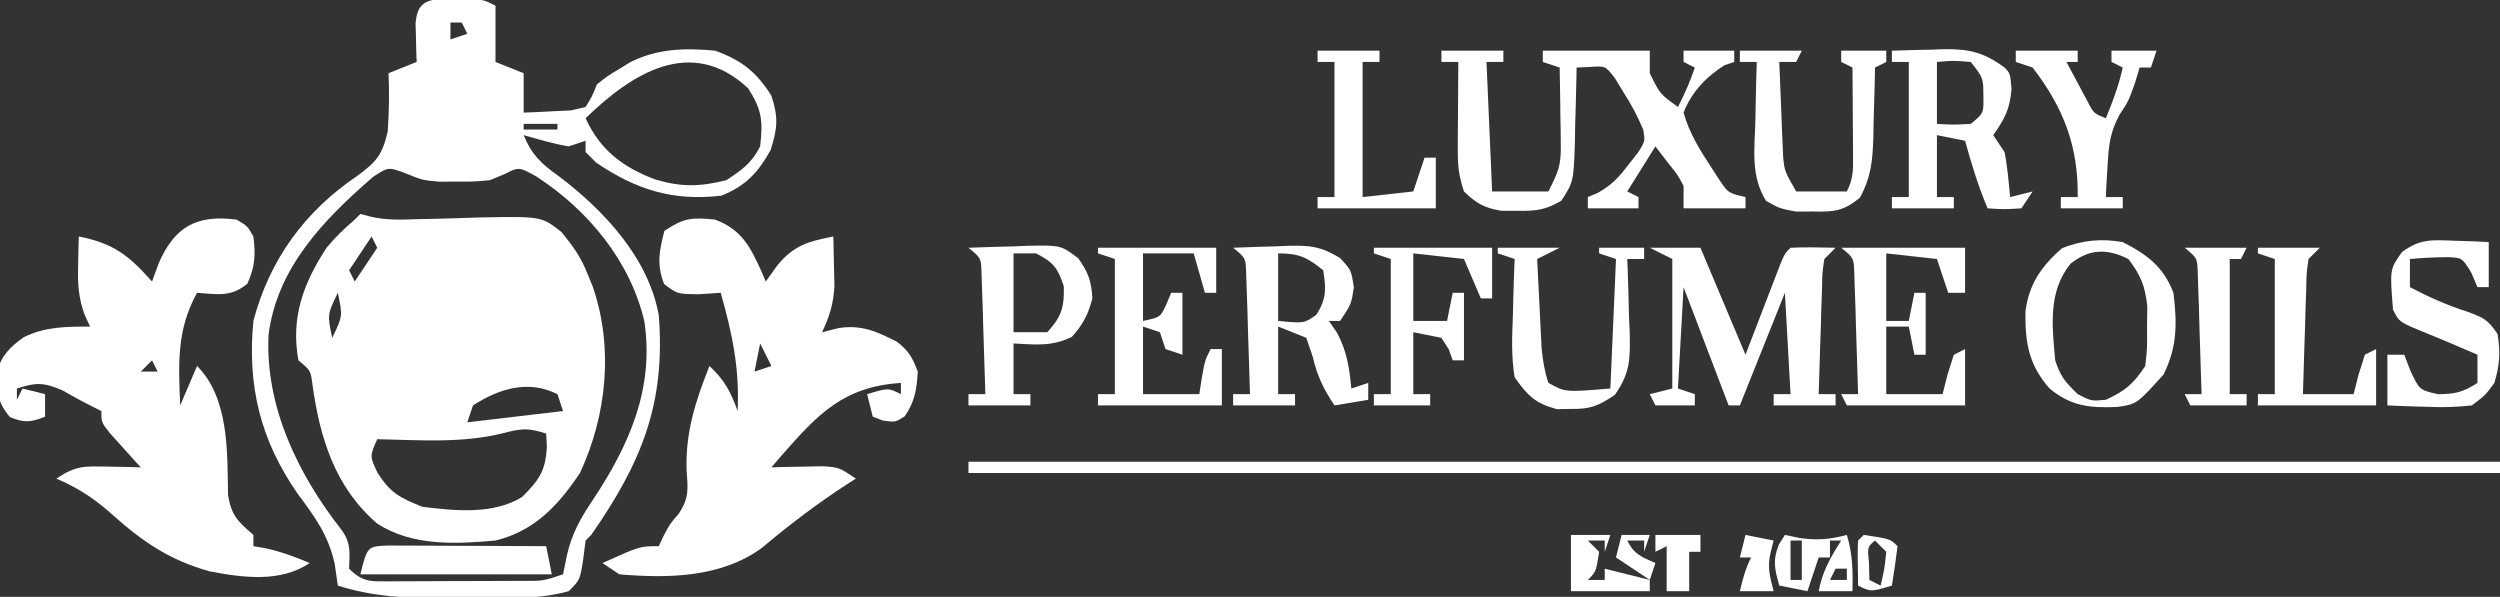 <?xml version="1.0" encoding="UTF-8"?>
<svg version="1.1" xmlns="http://www.w3.org/2000/svg" width="444" height="106">
<rect width="100%" height="100%" fill="#333333" stroke="none"/>
<path d="M0 0 C0.826 0.219 0.826 0.219 1.668 0.442 C4.626 1.15 7.266 1.023 10.305 0.922 C12.14 0.883 12.14 0.883 14.012 0.844 C16.58 0.781 19.148 0.703 21.715 0.609 C32.187 0.433 32.187 0.433 35.738 3.23 C37.738 5.679 39.159 7.64 40.312 10.562 C40.618 11.306 40.924 12.05 41.238 12.816 C44.999 23.598 43.792 35.732 39 46 C35.151 51.786 30.901 56.303 24 58 C16.845 58.633 9.254 59.021 3 55 C-4.505 48.544 -7.197 39.796 -8.508 30.285 C-8.824 27.815 -8.824 27.815 -11 26 C-12.388 18.403 -10.131 12.314 -6 6 C-4.428 4.101 -2.878 2.617 -1 1 C-0.67 0.67 -0.34 0.34 0 0 Z M2 4 C0.02 6.97 0.02 6.97 -2 10 C-1.67 10.66 -1.34 11.32 -1 12 C0.32 10.02 1.64 8.04 3 6 C2.67 5.34 2.34 4.68 2 4 Z M-3 12 C-2 14 -2 14 -2 14 Z M-4 14 C-5.875 17.868 -5.875 17.868 -5 22 C-3.125 18.132 -3.125 18.132 -4 14 Z M20 34 C19.67 34.99 19.34 35.98 19 37 C27.415 36.01 27.415 36.01 36 35 C35.67 34.01 35.34 33.02 35 32 C29.799 29.4 24.636 31.02 20 34 Z M25.312 38.938 C18.046 40.76 10.434 40.154 3 40 C1.656 43.006 1.656 43.006 3.062 46 C5.403 49.624 7.032 50.397 11 52 C16.733 52.723 23.651 53.443 28.75 50.25 C31.787 47.213 32.929 45.557 33.125 41.25 C33.084 40.508 33.042 39.765 33 39 C29.77 37.98 28.815 38.047 25.312 38.938 Z " fill="#FFFFFF" transform="translate(64,38)"/>
<path d="M0 0 C1.33 0.021 1.33 0.021 2.688 0.043 C4.018 0.053 4.018 0.053 5.375 0.062 C7.688 0.23 7.688 0.23 9.688 1.23 C9.688 4.53 9.688 7.83 9.688 11.23 C12.162 12.22 12.162 12.22 14.688 13.23 C14.688 15.54 14.688 17.85 14.688 20.23 C16.48 20.171 18.272 20.082 20.062 19.98 C21.06 19.934 22.058 19.888 23.086 19.84 C23.944 19.639 24.803 19.438 25.688 19.23 C26.851 17.357 26.851 17.357 27.688 15.23 C29.492 13.781 29.492 13.781 31.562 12.543 C32.241 12.127 32.919 11.71 33.617 11.281 C38.418 8.845 43.4 8.725 48.688 9.23 C53.375 10.911 56.037 13.01 58.688 17.23 C59.951 21.105 59.78 22.934 58.562 26.855 C56.329 30.875 54.118 33.258 49.812 34.98 C41.239 35.989 34.657 33.93 27.562 29.105 C26.944 28.487 26.325 27.868 25.688 27.23 C25.688 26.57 25.688 25.91 25.688 25.23 C24.698 25.56 23.707 25.89 22.688 26.23 C19.949 25.775 17.367 24.977 14.688 24.23 C16.124 27.727 17.815 29.311 20.875 31.48 C28.859 37.504 36.874 46.001 38.688 56.23 C39.917 71.825 35.664 82.369 26.688 95.23 C26.358 95.56 26.027 95.89 25.688 96.23 C25.543 97.365 25.399 98.499 25.25 99.668 C24.688 103.23 24.688 103.23 22.688 105.23 C16.592 106.911 10.143 106.415 3.875 106.418 C2.629 106.43 1.383 106.442 0.1 106.455 C-6.396 106.465 -12.107 106.2 -18.312 104.23 C-18.498 102.952 -18.684 101.673 -18.875 100.355 C-19.987 95.273 -22.417 91.97 -25.496 87.855 C-32.1 78.312 -34.41 68.701 -33.312 57.23 C-30.435 46.327 -24.154 37.737 -14.875 31.48 C-11.454 28.945 -10.454 27.827 -9.457 23.621 C-9.215 20.123 -9.145 16.732 -9.312 13.23 C-7.662 12.57 -6.013 11.91 -4.312 11.23 C-4.336 10.604 -4.359 9.977 -4.383 9.332 C-4.401 8.515 -4.419 7.697 -4.438 6.855 C-4.461 6.043 -4.484 5.231 -4.508 4.395 C-4.219 1.197 -3.155 0.314 0 0 Z M1.688 4.23 C1.688 5.22 1.688 6.21 1.688 7.23 C2.678 6.9 3.667 6.57 4.688 6.23 C4.357 5.57 4.027 4.91 3.688 4.23 C3.027 4.23 2.368 4.23 1.688 4.23 Z M25.688 21.23 C28.284 26.92 32.321 29.934 38.062 32.105 C42.716 33.476 45.975 33.409 50.688 32.23 C53.449 30.409 55.209 29.188 56.688 26.23 C57.204 21.752 57.027 19.76 54.562 15.918 C44.48 6.493 33.904 13.254 25.688 21.23 Z M6.688 17.23 C10.688 18.23 10.688 18.23 10.688 18.23 Z M14.688 22.23 C14.688 22.56 14.688 22.89 14.688 23.23 C16.668 23.23 18.648 23.23 20.688 23.23 C20.688 22.9 20.688 22.57 20.688 22.23 C18.707 22.23 16.727 22.23 14.688 22.23 Z M-12.059 31.652 C-20.803 39.216 -29.144 47.809 -30.625 59.75 C-31.21 72.524 -25.366 84.518 -17.602 94.41 C-15.923 96.781 -16.238 98.387 -16.312 101.23 C-13.82 103.723 -12.355 103.467 -8.953 103.483 C-8.226 103.476 -7.499 103.468 -6.75 103.461 C-6.003 103.46 -5.256 103.46 -4.486 103.46 C-2.906 103.457 -1.325 103.449 0.255 103.436 C2.678 103.418 5.1 103.416 7.523 103.416 C9.057 103.411 10.591 103.405 12.125 103.398 C12.852 103.397 13.579 103.396 14.328 103.395 C18.134 103.421 18.134 103.421 21.688 102.23 C21.914 101.117 22.141 100.003 22.375 98.855 C23.241 94.991 24.801 92.264 27 88.98 C33.511 79.166 37.898 69.171 36.125 57.293 C33.614 46.566 26.129 37.559 17 31.605 C13.86 29.856 13.86 29.856 11.352 31.129 C10.472 31.492 9.593 31.856 8.688 32.23 C5.785 32.496 5.785 32.496 2.75 32.48 C1.751 32.486 0.752 32.491 -0.277 32.496 C-3.312 32.23 -3.312 32.23 -6.352 30.98 C-9.36 29.87 -9.36 29.87 -12.059 31.652 Z " fill="#FFFFFF" transform="translate(78.312,-0.23)"/>
<path d="M0 0 C4.824 1.838 6.262 4.882 8.301 9.355 C8.532 9.898 8.762 10.441 9 11 C9.681 10.051 10.361 9.102 11.062 8.125 C13.987 4.562 16.55 3.873 21 3 C21.054 4.896 21.093 6.791 21.125 8.688 C21.148 9.743 21.171 10.799 21.195 11.887 C20.999 15.023 20.331 17.176 19 20 C19.99 19.753 20.98 19.505 22 19.25 C26.079 18.66 28.704 19.869 32.301 21.699 C34.361 23.276 35.103 24.578 36 27 C35.805 30.186 35.487 32.281 33.688 34.938 C32 36 32 36 29.812 35.688 C29.214 35.461 28.616 35.234 28 35 C27.505 33.02 27.505 33.02 27 31 C30.75 29.875 30.75 29.875 33 31 C33 30.34 33 29.68 33 29 C22.813 29.703 18.342 34.435 11.758 41.953 C11.178 42.629 10.598 43.304 10 44 C10.831 43.977 11.663 43.954 12.52 43.93 C13.606 43.912 14.693 43.894 15.812 43.875 C16.891 43.852 17.97 43.829 19.082 43.805 C22 44 22 44 25 46 C24.466 46.34 23.933 46.681 23.383 47.031 C18.089 50.475 13.188 54.194 8.359 58.266 C1.104 63.599 -8.315 63.739 -17 63 C-17.99 62.34 -18.98 61.68 -20 61 C-13.375 58 -13.375 58 -10 58 C-9.732 57.422 -9.464 56.845 -9.188 56.25 C-8 54 -8 54 -6.422 52.203 C-4.598 49.377 -4.817 47.824 -5.062 44.5 C-5.271 37.722 -3.481 32.246 -1 26 C1.641 28.467 2.796 30.574 4 34 C4.374 26.526 3.041 20.179 1 13 C-0.887 13.124 -0.887 13.124 -2.812 13.25 C-6.697 13.229 -6.697 13.229 -9.062 11.438 C-10.404 7.949 -9.927 5.575 -9 2 C-5.491 -0.339 -4.129 -0.413 0 0 Z M9 20 C10 22 10 22 10 22 Z M8 22 C7.67 23.65 7.34 25.3 7 27 C7.99 26.67 8.98 26.34 10 26 C9.34 24.68 8.68 23.36 8 22 Z M0 40 C1 43 1 43 1 43 Z " fill="#FFFFFF" transform="translate(127,39)"/>
<path d="M0 0 C1.938 1.125 1.938 1.125 3 3 C3.42 6.292 3.295 8.34 1.938 11.375 C-0.939 13.788 -3.377 13.273 -7 13 C-10.651 19.542 -10.299 25.639 -10 33 C-9.01 30.69 -8.02 28.38 -7 26 C-1.292 31.708 -1.629 41.354 -1.504 48.898 C-0.905 52.586 0.244 53.601 3 56 C3 56.66 3 57.32 3 58 C3.722 58.124 4.444 58.248 5.188 58.375 C7.957 58.99 10.397 59.884 13 61 C7.772 64.486 1.224 63.616 -4.801 62.465 C-11.762 60.532 -16.65 57.232 -22 52.438 C-25.183 49.585 -28.077 47.667 -32 46 C-28.473 43.649 -26.971 43.786 -22.812 43.875 C-21.726 43.893 -20.639 43.911 -19.52 43.93 C-18.688 43.953 -17.857 43.976 -17 44 C-17.758 43.169 -17.758 43.169 -18.531 42.32 C-19.181 41.596 -19.831 40.871 -20.5 40.125 C-21.15 39.406 -21.799 38.686 -22.469 37.945 C-24 36 -24 36 -24 34 C-24.536 33.732 -25.073 33.464 -25.625 33.188 C-27.426 32.287 -29.192 31.315 -30.938 30.312 C-34.276 28.882 -35.611 28.903 -39 30 C-39 30.66 -39 31.32 -39 32 C-38.67 31.34 -38.34 30.68 -38 30 C-36.68 30.33 -35.36 30.66 -34 31 C-34 32.32 -34 33.64 -34 35 C-36.585 36.016 -37.647 36.147 -40.25 35.062 C-42.449 32.471 -42.691 30.366 -42.512 27.004 C-41.786 24.162 -40.15 22.566 -37.789 20.898 C-34.011 19.001 -30.139 19 -26 19 C-26.327 18.295 -26.655 17.59 -26.992 16.863 C-28.084 13.761 -28.204 11.46 -28.125 8.188 C-28.107 7.212 -28.089 6.236 -28.07 5.23 C-28.047 4.494 -28.024 3.758 -28 3 C-21.82 4.236 -19.188 6.301 -15 11 C-14.608 9.928 -14.216 8.855 -13.812 7.75 C-10.984 1.264 -7.091 -0.919 0 0 Z M-16 22 C-15 25 -15 25 -15 25 Z M-15 25 C-15.66 25.66 -16.32 26.32 -17 27 C-16.01 27 -15.02 27 -14 27 C-14.33 26.34 -14.66 25.68 -15 25 Z " fill="#FFFFFF" transform="translate(42,39)"/>
<path d="M0 0 C89.76 0 179.52 0 272 0 C272 0.66 272 1.32 272 2 C182.24 2 92.48 2 0 2 C0 1.34 0 0.68 0 0 Z " fill="#FFFFFF" transform="translate(172,82)"/>
<path d="M0 0 C3.63 0 7.26 0 11 0 C11 0.66 11 1.32 11 2 C10.01 2 9.02 2 8 2 C8.33 9.59 8.66 17.18 9 25 C12.3 25 15.6 25 19 25 C20.812 21.375 21.249 20.405 21.195 16.672 C21.189 15.873 21.182 15.073 21.176 14.25 C21.159 13.425 21.142 12.6 21.125 11.75 C21.116 10.91 21.107 10.069 21.098 9.203 C21.074 7.135 21.038 5.068 21 3 C20.01 2.67 19.02 2.34 18 2 C18 1.34 18 0.68 18 0 C24.27 0 30.54 0 37 0 C37 1.32 37 2.64 37 4 C38.799 7.681 38.799 7.681 42 10 C43.206 7.668 44.165 5.504 45 3 C44.34 2.67 43.68 2.34 43 2 C43 1.34 43 0.68 43 0 C45.97 0 48.94 0 52 0 C52 0.66 52 1.32 52 2 C51.443 2.186 50.886 2.371 50.312 2.562 C47.037 4.599 44.411 7.37 43 11 C44.019 14.627 45.873 17.62 47.938 20.75 C48.442 21.529 48.946 22.307 49.465 23.109 C50.947 25.281 50.947 25.281 54 26 C54 26.66 54 27.32 54 28 C50.37 28 46.74 28 43 28 C43 26.68 43 25.36 43 24 C41.941 22.036 41.941 22.036 40.5 20.25 C39.675 19.177 38.85 18.105 38 17 C36.35 19.64 34.7 22.28 33 25 C33.66 25.33 34.32 25.66 35 26 C35 26.66 35 27.32 35 28 C32.03 28 29.06 28 26 28 C26 27.34 26 26.68 26 26 C26.592 25.75 27.183 25.5 27.793 25.242 C30.3 23.831 31.577 22.407 33.312 20.125 C33.845 19.447 34.377 18.769 34.926 18.07 C36.183 16.096 36.183 16.096 35.84 14.039 C34.839 11.609 33.658 9.471 32.25 7.25 C31.76 6.451 31.27 5.652 30.766 4.828 C29.121 2.705 29.121 2.705 26.39 2.886 C25.207 2.942 25.207 2.942 24 3 C23.991 3.615 23.981 4.23 23.972 4.864 C23.918 7.66 23.834 10.455 23.75 13.25 C23.729 14.702 23.729 14.702 23.707 16.184 C23.462 23.282 23.462 23.282 21.297 26.645 C18.492 28.3 16.745 28.504 13.5 28.438 C12.092 28.436 12.092 28.436 10.656 28.434 C7.599 27.934 6.215 27.14 4 25 C3.039 22.117 2.883 20.323 2.902 17.332 C2.906 16.439 2.909 15.547 2.912 14.627 C2.92 13.698 2.929 12.769 2.938 11.812 C2.942 10.872 2.947 9.932 2.951 8.963 C2.963 6.642 2.979 4.321 3 2 C2.01 2 1.02 2 0 2 C0 1.34 0 0.68 0 0 Z " fill="#FFFFFF" transform="translate(256,9)"/>
<path d="M0 0 C2.97 0 5.94 0 9 0 C11.64 6.27 14.28 12.54 17 19 C19.262 13.122 19.262 13.122 21.517 7.242 C21.799 6.514 22.081 5.786 22.371 5.035 C22.659 4.286 22.947 3.537 23.244 2.766 C24 1 24 1 25 0 C27.671 -0.141 30.324 -0.042 33 0 C32.34 0.66 31.68 1.32 31 2 C30.629 4.52 30.629 4.52 30.586 7.445 C30.547 8.522 30.509 9.598 30.469 10.707 C30.438 11.835 30.407 12.963 30.375 14.125 C30.336 15.261 30.298 16.396 30.258 17.566 C30.163 20.377 30.078 23.188 30 26 C30.99 26 31.98 26 33 26 C33 26.66 33 27.32 33 28 C29.37 28 25.74 28 22 28 C22 27.34 22 26.68 22 26 C22.99 26 23.98 26 25 26 C24.67 20.06 24.34 14.12 24 8 C21.36 14.6 18.72 21.2 16 28 C15.34 28 14.68 28 14 28 C11.36 21.07 8.72 14.14 6 7 C5.67 12.94 5.34 18.88 5 25 C5.99 25.33 6.98 25.66 8 26 C8 26.66 8 27.32 8 28 C5.69 28 3.38 28 1 28 C0.67 27.34 0.34 26.68 0 26 C1.32 25.67 2.64 25.34 4 25 C4 17.41 4 9.82 4 2 C2.68 1.34 1.36 0.68 0 0 Z " fill="#FFFFFF" transform="translate(293,44)"/>
<path d="M0 0 C2.397 -0.081 4.79 -0.141 7.188 -0.188 C7.861 -0.213 8.535 -0.238 9.229 -0.264 C13.714 -0.329 16.404 0.311 20 3 C21 4 21 4 21.25 6.75 C20.974 10.334 20.048 12.099 18 15 C18.99 16.485 18.99 16.485 20 18 C20.539 20.66 20.734 23.293 21 26 C22.32 25.67 23.64 25.34 25 25 C24.34 25.99 23.68 26.98 23 28 C19.875 28.188 19.875 28.188 17 28 C15.335 24.076 14.128 20.109 13 16 C11.35 15.67 9.7 15.34 8 15 C8 18.63 8 22.26 8 26 C8.99 26 9.98 26 11 26 C11 26.66 11 27.32 11 28 C7.37 28 3.74 28 0 28 C0 27.34 0 26.68 0 26 C0.99 26 1.98 26 3 26 C3 18.08 3 10.16 3 2 C2.01 2 1.02 2 0 2 C0 1.34 0 0.68 0 0 Z M8 2 C8 5.63 8 9.26 8 13 C10.917 13.167 10.917 13.167 14 13 C16.307 11.122 16.307 11.122 16.25 8.062 C16.235 4.827 16.235 4.827 14 2 C10.916 1.75 10.916 1.75 8 2 Z " fill="#FFFFFF" transform="translate(336,9)"/>
<path d="M0 0 C2.564 -0.108 5.123 -0.187 7.688 -0.25 C8.409 -0.284 9.13 -0.317 9.873 -0.352 C13.745 -0.422 15.596 -0.246 18.992 1.824 C21 4 21 4 21.438 7.062 C21 10 21 10 19 13 C18.34 13 17.68 13 17 13 C17.474 13.681 17.949 14.361 18.438 15.062 C20.223 18.418 20.632 21.242 21 25 C21.99 24.67 22.98 24.34 24 24 C24 24.99 24 25.98 24 27 C22.02 27.33 20.04 27.66 18 28 C16.032 25.048 14.953 22.802 14.125 19.312 C13.754 18.219 13.383 17.126 13 16 C10.525 15.01 10.525 15.01 8 14 C8 17.96 8 21.92 8 26 C8.99 26 9.98 26 11 26 C11 26.66 11 27.32 11 28 C7.37 28 3.74 28 0 28 C0 27.34 0 26.68 0 26 C0.99 26 1.98 26 3 26 C2.89 22.041 2.76 18.083 2.625 14.125 C2.579 12.433 2.579 12.433 2.531 10.707 C2.493 9.631 2.454 8.554 2.414 7.445 C2.383 6.45 2.351 5.455 2.319 4.43 C2.228 1.821 2.228 1.821 0 0 Z M8 1 C8 4.96 8 8.92 8 13 C12.648 13.439 12.648 13.439 14.812 11.875 C16.589 9.07 16.54 7.241 16 4 C13.149 1.689 11.686 1 8 1 Z " fill="#FFFFFF" transform="translate(219,44)"/>
<path d="M0 0 C6.93 0 13.86 0 21 0 C21 2.64 21 5.28 21 8 C20.34 8 19.68 8 19 8 C18.34 5.69 17.68 3.38 17 1 C14.03 1 11.06 1 8 1 C8 4.96 8 8.92 8 13 C11.113 12.331 11.113 12.331 12.188 9.938 C12.456 9.298 12.724 8.659 13 8 C13.66 8 14.32 8 15 8 C15 11.63 15 15.26 15 19 C14.01 18.67 13.02 18.34 12 18 C11.67 17.01 11.34 16.02 11 15 C10.01 14.67 9.02 14.34 8 14 C8 17.96 8 21.92 8 26 C11.3 26 14.6 26 18 26 C18.217 24.577 18.217 24.577 18.438 23.125 C19 20 19 20 20 18 C20.66 18 21.32 18 22 18 C22 21.3 22 24.6 22 28 C14.74 28 7.48 28 0 28 C0 27.34 0 26.68 0 26 C0.99 26 1.98 26 3 26 C3 18.08 3 10.16 3 2 C2.01 1.67 1.02 1.34 0 1 C0 0.67 0 0.34 0 0 Z " fill="#FFFFFF" transform="translate(195,44)"/>
<path d="M0 0 C7.26 0 14.52 0 22 0 C22 2.64 22 5.28 22 8 C21.01 8 20.02 8 19 8 C18.34 6.02 17.68 4.04 17 2 C14.03 1.67 11.06 1.34 8 1 C8 4.96 8 8.92 8 13 C9.32 13 10.64 13 12 13 C12.33 11.35 12.66 9.7 13 8 C13.66 8 14.32 8 15 8 C15 11.63 15 15.26 15 19 C14.34 19 13.68 19 13 19 C12.67 17.35 12.34 15.7 12 14 C10.68 14 9.36 14 8 14 C8 17.96 8 21.92 8 26 C11.3 26 14.6 26 18 26 C18.433 24.298 18.433 24.298 18.875 22.562 C19.246 21.387 19.617 20.211 20 19 C20.66 18.67 21.32 18.34 22 18 C22 21.3 22 24.6 22 28 C15.07 28 8.14 28 1 28 C0.67 27.34 0.34 26.68 0 26 C0.99 26 1.98 26 3 26 C2.89 22.041 2.76 18.083 2.625 14.125 C2.579 12.433 2.579 12.433 2.531 10.707 C2.493 9.631 2.454 8.554 2.414 7.445 C2.383 6.45 2.351 5.455 2.319 4.43 C2.228 1.821 2.228 1.821 0 0 Z " fill="#FFFFFF" transform="translate(327,44)"/>
<path d="M0 0 C4.363 2.223 7.234 4.39 9 9 C9.665 14.373 9.696 18.608 7.25 23.5 C2.48 28.8 2.48 28.8 -1.078 29.281 C-5.863 29.471 -9.181 29.145 -13 26 C-16.726 21.742 -17.353 17.851 -17.281 12.352 C-16.704 7.525 -14.436 4.236 -10.75 1.062 C-7.096 -0.349 -3.828 -0.676 0 0 Z M-9.312 3.875 C-13.303 8.9 -12.539 14.836 -12 21 C-11.036 23.892 -10.252 24.809 -8 27 C-5.614 28.244 -5.614 28.244 -3 28 C0.486 26.378 1.843 25.235 4 22 C4.357 18.739 4.357 18.739 4.312 15.125 C4.329 13.911 4.346 12.696 4.363 11.445 C3.977 7.78 3.209 5.913 1 3 C-2.822 1.089 -5.993 1.184 -9.312 3.875 Z " fill="#FFFFFF" transform="translate(377,43)"/>
<path d="M0 0 C2.751 -0.108 5.498 -0.187 8.25 -0.25 C9.027 -0.284 9.805 -0.317 10.605 -0.352 C16.397 -0.451 16.397 -0.451 19.492 1.863 C21.267 4.378 21.85 5.924 22 9 C21.243 11.889 20.366 13.592 18.375 15.812 C14.84 17.58 11.926 17.196 8 17 C8 19.97 8 22.94 8 26 C8.99 26 9.98 26 11 26 C11 26.66 11 27.32 11 28 C7.37 28 3.74 28 0 28 C0 27.34 0 26.68 0 26 C0.99 26 1.98 26 3 26 C2.89 22.041 2.76 18.083 2.625 14.125 C2.579 12.433 2.579 12.433 2.531 10.707 C2.493 9.631 2.454 8.554 2.414 7.445 C2.383 6.45 2.351 5.455 2.319 4.43 C2.228 1.821 2.228 1.821 0 0 Z M8 1 C8 5.62 8 10.24 8 15 C9.98 15 11.96 15 14 15 C16.546 12.207 17.013 10.651 16.938 6.875 C15.856 3.557 15.077 2.582 12 1 C10.68 1 9.36 1 8 1 Z " fill="#FFFFFF" transform="translate(172,44)"/>
<path d="M0 0 C1.17 0.036 2.341 0.072 3.547 0.109 C4.439 0.156 5.331 0.202 6.25 0.25 C6.25 2.89 6.25 5.53 6.25 8.25 C5.59 8.25 4.93 8.25 4.25 8.25 C3.899 7.425 3.549 6.6 3.188 5.75 C1.545 3.036 1.545 3.036 -0.945 2.918 C-3.231 2.936 -5.475 3.035 -7.75 3.25 C-7.75 4.9 -7.75 6.55 -7.75 8.25 C-4.381 10.019 -1.115 11.47 2.5 12.625 C5.334 13.671 6.066 13.978 7.812 16.562 C8.347 19.848 8.202 22.053 7.25 25.25 C5.68 27.418 5.68 27.418 3.25 29.25 C0.513 29.541 -1.789 29.633 -4.5 29.5 C-5.197 29.482 -5.895 29.464 -6.613 29.445 C-8.326 29.398 -10.038 29.327 -11.75 29.25 C-11.75 26.28 -11.75 23.31 -11.75 20.25 C-10.76 20.25 -9.77 20.25 -8.75 20.25 C-8.379 21.219 -8.008 22.189 -7.625 23.188 C-6.047 26.498 -6.047 26.498 -2.812 27.25 C0.261 27.25 1.713 26.909 4.25 25.25 C4.25 23.6 4.25 21.95 4.25 20.25 C3.239 19.817 2.229 19.384 1.188 18.938 C0.555 18.664 -0.078 18.391 -0.73 18.109 C-2.061 17.543 -3.397 16.991 -4.738 16.453 C-9.644 14.463 -9.644 14.463 -10.75 12.25 C-11.33 5.063 -11.33 5.063 -9.152 2.008 C-5.95 -0.335 -3.924 -0.157 0 0 Z " fill="#FFFFFF" transform="translate(435.75,42.75)"/>
<path d="M0 0 C3.63 0 7.26 0 11 0 C11 0.66 11 1.32 11 2 C10.34 2 9.68 2 9 2 C9.785 3.483 10.578 4.961 11.375 6.438 C11.816 7.261 12.257 8.085 12.711 8.934 C13.834 11.135 13.834 11.135 16 12 C17.239 9.026 18.301 6.147 19 3 C18.34 2.67 17.68 2.34 17 2 C17 1.34 17 0.68 17 0 C19.64 0 22.28 0 25 0 C24.67 0.99 24.34 1.98 24 3 C23.34 3 22.68 3 22 3 C21.732 3.887 21.464 4.774 21.188 5.688 C20 9 20 9 18.469 11.312 C16.75 14.457 16.508 16.753 16.312 20.312 C16.214 21.915 16.214 21.915 16.113 23.551 C16.076 24.359 16.039 25.167 16 26 C16.99 26 17.98 26 19 26 C19 26.66 19 27.32 19 28 C15.37 28 11.74 28 8 28 C8 27.34 8 26.68 8 26 C8.99 26 9.98 26 11 26 C11.125 16.96 8.51 10.194 3 3 C2.01 2.67 1.02 2.34 0 2 C0 1.34 0 0.68 0 0 Z " fill="#FFFFFF" transform="translate(358,9)"/>
<path d="M0 0 C6.93 0 13.86 0 21 0 C21 2.97 21 5.94 21 9 C20.34 9 19.68 9 19 9 C18.01 6.69 17.02 4.38 16 2 C13.03 1.67 10.06 1.34 7 1 C7 4.96 7 8.92 7 13 C8.98 13 10.96 13 13 13 C13.33 11.35 13.66 9.7 14 8 C14.66 8 15.32 8 16 8 C16 11.96 16 15.92 16 20 C15.34 20 14.68 20 14 20 C13.773 19.361 13.546 18.721 13.312 18.062 C12.879 17.382 12.446 16.701 12 16 C10.35 15.67 8.7 15.34 7 15 C7 18.63 7 22.26 7 26 C7.99 26 8.98 26 10 26 C10 26.66 10 27.32 10 28 C6.7 28 3.4 28 0 28 C0 27.34 0 26.68 0 26 C0.99 26 1.98 26 3 26 C3 18.08 3 10.16 3 2 C2.01 1.67 1.02 1.34 0 1 C0 0.67 0 0.34 0 0 Z " fill="#FFFFFF" transform="translate(244,44)"/>
<path d="M0 0 C3.63 0 7.26 0 11 0 C10.67 0.66 10.34 1.32 10 2 C9.01 2 8.02 2 7 2 C7.11 5.084 7.241 8.167 7.375 11.25 C7.406 12.123 7.437 12.995 7.469 13.895 C7.507 14.739 7.546 15.583 7.586 16.453 C7.617 17.228 7.649 18.003 7.681 18.802 C7.941 21.407 7.941 21.407 10 25 C12.97 25 15.94 25 19 25 C20.2 22.599 20.115 21.106 20.098 18.43 C20.093 17.086 20.093 17.086 20.088 15.715 C20.08 14.778 20.071 13.841 20.062 12.875 C20.058 11.93 20.053 10.985 20.049 10.012 C20.037 7.674 20.021 5.337 20 3 C19.34 2.67 18.68 2.34 18 2 C18 1.34 18 0.68 18 0 C20.64 0 23.28 0 26 0 C26 0.66 26 1.32 26 2 C25.01 2.495 25.01 2.495 24 3 C23.991 3.58 23.981 4.159 23.972 4.757 C23.918 7.401 23.834 10.044 23.75 12.688 C23.729 14.056 23.729 14.056 23.707 15.451 C23.556 19.615 23.325 22.395 21.328 26.109 C18.378 28.505 16.769 28.643 13 28.562 C11.969 28.564 10.938 28.565 9.875 28.566 C7 28 7 28 4.641 26.668 C1.953 22.297 2.585 17.762 2.75 12.75 C2.768 11.719 2.786 10.688 2.805 9.625 C2.852 7.082 2.918 4.542 3 2 C2.01 2 1.02 2 0 2 C0 1.34 0 0.68 0 0 Z " fill="#FFFFFF" transform="translate(309,9)"/>
<path d="M0 0 C3.63 0 7.26 0 11 0 C9.02 0.99 9.02 0.99 7 2 C7.141 4.917 7.288 7.833 7.438 10.75 C7.477 11.575 7.516 12.4 7.557 13.25 C7.599 14.049 7.64 14.848 7.684 15.672 C7.72 16.405 7.757 17.138 7.795 17.894 C8.004 20.042 8.309 21.954 9 24 C11.969 25.671 11.969 25.671 20 25 C20.33 17.41 20.66 9.82 21 2 C20.01 1.67 19.02 1.34 18 1 C18 0.67 18 0.34 18 0 C20.64 0 23.28 0 26 0 C26 0.66 26 1.32 26 2 C25.01 2 24.02 2 23 2 C23.026 2.61 23.052 3.22 23.079 3.848 C23.184 6.628 23.248 9.407 23.312 12.188 C23.354 13.147 23.396 14.107 23.439 15.096 C23.521 19.784 23.551 22.216 20.793 26.137 C17.865 28.09 16.475 28.679 13 28.625 C12.175 28.638 11.35 28.651 10.5 28.664 C6.65 27.641 5.296 26.263 3 23 C2.401 19.373 2.528 15.85 2.688 12.188 C2.71 11.208 2.733 10.229 2.756 9.221 C2.815 6.812 2.897 4.407 3 2 C2.01 1.67 1.02 1.34 0 1 C0 0.67 0 0.34 0 0 Z " fill="#FFFFFF" transform="translate(266,44)"/>
<path d="M0 0 C3.63 0 7.26 0 11 0 C10.34 0.66 9.68 1.32 9 2 C8.629 4.52 8.629 4.52 8.586 7.445 C8.528 9.06 8.528 9.06 8.469 10.707 C8.438 11.835 8.407 12.963 8.375 14.125 C8.317 15.828 8.317 15.828 8.258 17.566 C8.163 20.377 8.078 23.188 8 26 C10.97 26 13.94 26 17 26 C17.433 24.298 17.433 24.298 17.875 22.562 C18.246 21.387 18.617 20.211 19 19 C19.66 18.67 20.32 18.34 21 18 C21 21.3 21 24.6 21 28 C14.07 28 7.14 28 0 28 C0 27.34 0 26.68 0 26 C0.99 26 1.98 26 3 26 C3 18.08 3 10.16 3 2 C2.01 1.67 1.02 1.34 0 1 C0 0.67 0 0.34 0 0 Z " fill="#FFFFFF" transform="translate(401,44)"/>
<path d="M0 0 C3.63 0 7.26 0 11 0 C11 0.66 11 1.32 11 2 C10.01 2 9.02 2 8 2 C8 9.92 8 17.84 8 26 C10.97 25.67 13.94 25.34 17 25 C17.66 23.02 18.32 21.04 19 19 C19.66 19 20.32 19 21 19 C21 21.97 21 24.94 21 28 C14.07 28 7.14 28 0 28 C0 27.34 0 26.68 0 26 C0.99 26 1.98 26 3 26 C3 18.08 3 10.16 3 2 C2.01 2 1.02 2 0 2 C0 1.34 0 0.68 0 0 Z " fill="#FFFFFF" transform="translate(234,9)"/>
<path d="M0 0 C1.293 0.005 2.587 0.01 3.92 0.016 C4.95 0.018 4.95 0.018 6 0.02 C8.201 0.026 10.402 0.038 12.603 0.051 C14.092 0.056 15.581 0.061 17.07 0.065 C20.727 0.076 24.384 0.093 28.041 0.114 C28.536 2.589 28.536 2.589 29.041 5.114 C17.821 5.114 6.601 5.114 -4.959 5.114 C-3.716 0.143 -3.716 0.143 0 0 Z " fill="#FFFFFF" transform="translate(68.959,96.886)"/>
<path d="M0 0 C3.63 0 7.26 0 11 0 C10.67 0.66 10.34 1.32 10 2 C9.34 2 8.68 2 8 2 C8 9.92 8 17.84 8 26 C8.99 26 9.98 26 11 26 C11 26.66 11 27.32 11 28 C7.7 28 4.4 28 1 28 C0.67 27.34 0.34 26.68 0 26 C0.99 26 1.98 26 3 26 C2.89 22.041 2.76 18.083 2.625 14.125 C2.579 12.433 2.579 12.433 2.531 10.707 C2.493 9.631 2.454 8.554 2.414 7.445 C2.383 6.45 2.351 5.455 2.319 4.43 C2.228 1.821 2.228 1.821 0 0 Z " fill="#FFFFFF" transform="translate(388,44)"/>
<path d="M0 0 C1.33 0.278 1.33 0.278 2.688 0.562 C5.852 0.98 7.948 0.808 11 0 C12.04 3.38 12.08 6.478 12 10 C10.02 10 8.04 10 6 10 C6.645 6.515 8.101 3.972 10 1 C9.34 1 8.68 1 8 1 C8 1.99 8 2.98 8 4 C7.34 4 6.68 4 6 4 C5.34 5.98 4.68 7.96 4 10 C2.35 9.67 0.7 9.34 -1 9 C-1.81 6.085 -2.218 4.539 -1.062 1.688 C-0.712 1.131 -0.361 0.574 0 0 Z M1 1 C1 3.31 1 5.62 1 8 C1.66 8 2.32 8 3 8 C3 5.69 3 3.38 3 1 C2.34 1 1.68 1 1 1 Z M9 6 C8.67 6.66 8.34 7.32 8 8 C8.99 8 9.98 8 11 8 C11 7.34 11 6.68 11 6 C10.34 6 9.68 6 9 6 Z " fill="#FFFFFF" transform="translate(317,95)"/>
<path d="M0 0 C2.31 0 4.62 0 7 0 C6.67 0.99 6.34 1.98 6 3 C6 2.34 6 1.68 6 1 C5.01 1 4.02 1 3 1 C3.66 1.66 4.32 2.32 5 3 C4.464 6.536 4.464 6.536 3 8 C3.99 8 4.98 8 6 8 C6 7.34 6 6.68 6 6 C10 7 10 7 14 8 C14 8.66 14 9.32 14 10 C9.38 10 4.76 10 0 10 C0 6.7 0 3.4 0 0 Z " fill="#FFFFFF" transform="translate(279,95)"/>
<path d="M0 0 C4.706 0.706 4.706 0.706 6 2 C5.713 4.339 5.381 6.674 5 9 C1.25 10.125 1.25 10.125 -1 9 C-1.098 2.848 -1.098 2.848 -1 1 C-0.67 0.67 -0.34 0.34 0 0 Z M2 1 C0.644 2.125 0.644 2.125 0.938 5.062 C0.958 6.032 0.979 7.001 1 8 C1.99 8.495 1.99 8.495 3 9 C3.678 6.099 3.678 6.099 4 3 C3.34 2.34 2.68 1.68 2 1 Z " fill="#FFFFFF" transform="translate(331,95)"/>
<path d="M0 0 C1.65 0.33 3.3 0.66 5 1 C4.835 1.639 4.67 2.279 4.5 2.938 C3.833 5.689 4.292 7.256 5 10 C3.02 10 1.04 10 -1 10 C-0.494 7.831 -0 6 1 4 C0.34 4 -0.32 4 -1 4 C-0.67 2.68 -0.34 1.36 0 0 Z " fill="#FFFFFF" transform="translate(310,95)"/>
<path d="M0 0 C2.64 0 5.28 0 8 0 C8 0.99 8 1.98 8 3 C7.34 3 6.68 3 6 3 C6 5.31 6 7.62 6 10 C4.68 10 3.36 10 2 10 C2 7.36 2 4.72 2 2 C1.01 2.495 1.01 2.495 0 3 C0 2.01 0 1.02 0 0 Z " fill="#FFFFFF" transform="translate(294,95)"/>
<path d="M0 0 C1.65 0 3.3 0 5 0 C4.67 0.99 4.34 1.98 4 3 C4 2.34 4 1.68 4 1 C3.01 1 2.02 1 1 1 C2.255 3.511 3.501 3.871 6 5 C5.67 5.99 5.34 6.98 5 8 C3.02 6.68 1.04 5.36 -1 4 C-0.67 2.68 -0.34 1.36 0 0 Z " fill="#FFFFFF" transform="translate(288,95)"/>
</svg>
